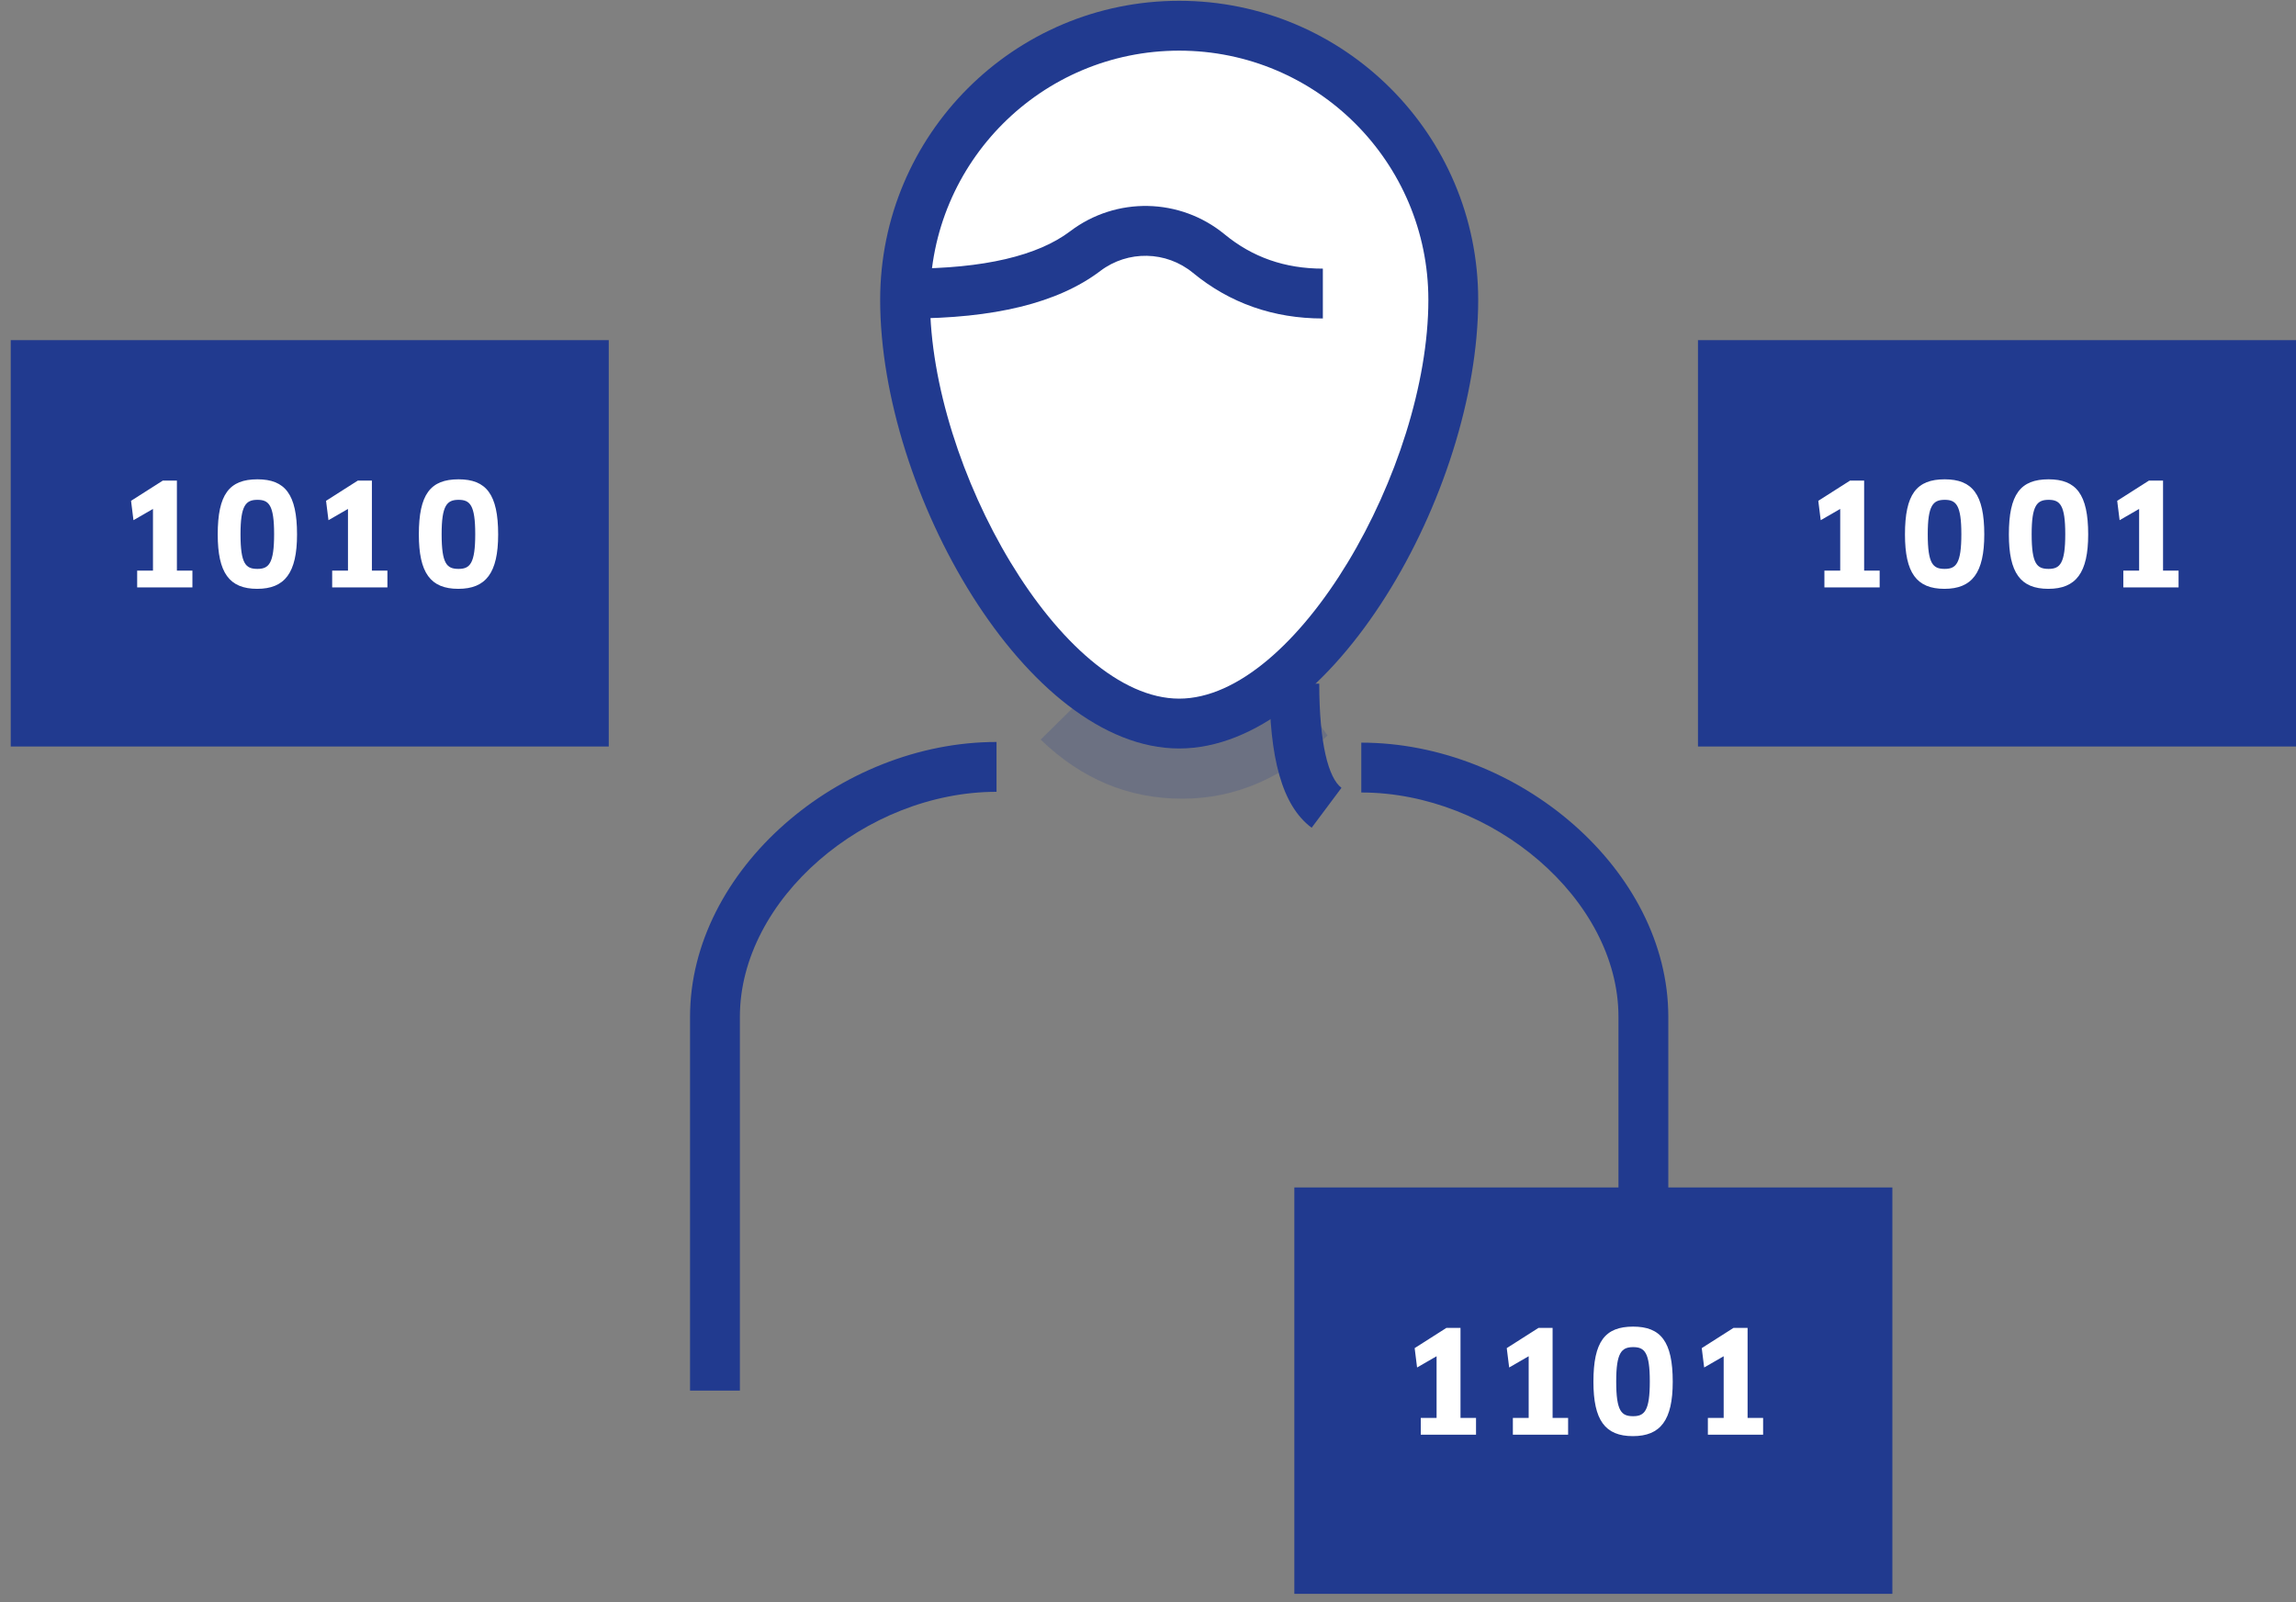 <?xml version="1.0" encoding="UTF-8"?>
<svg width="129px" height="90px" viewBox="0 0 129 90" version="1.1" xmlns="http://www.w3.org/2000/svg" xmlns:xlink="http://www.w3.org/1999/xlink">
    <rect x="0" y="0" width="129" height="90" fill="#808080" stroke="none"/>
    <!-- Generator: Sketch 49.3 (51167) - http://www.bohemiancoding.com/sketch -->
    <title>Group 7</title>
    <desc>Created with Sketch.</desc>
    <defs></defs>
    <g id="Page-1" stroke="none" stroke-width="1" fill="none" fill-rule="evenodd">
        <g id="Artboard" transform="translate(-754, -1347)">
            <g id="Group-7" transform="translate(754, 1347)">
                <path d="M41.57,78.117 L38.77,78.117 L38.77,57.117 C38.77,48.846 47.192,41.679 55.99,41.679 L55.99,44.479 C48.647,44.479 41.57,50.501 41.57,57.117 L41.57,78.117 Z M76.483,44.517 L76.483,41.717 C85.294,41.717 93.733,48.854 93.733,57.117 L93.733,78.117 L90.933,78.117 L90.933,57.117 C90.933,50.514 83.842,44.517 76.483,44.517 Z" id="Rectangle-13-Copy" fill="#213A8F" fill-rule="nonzero"></path>
                <rect id="Rectangle-9-Copy-4" fill="#213A8F" x="0.603" y="19.107" width="33.6" height="22.827"></rect>
                <rect id="Rectangle-9-Copy-5" fill="#213A8F" x="95.4" y="19.107" width="33.6" height="22.827"></rect>
                <rect id="Rectangle-9-Copy-6" fill="#213A8F" x="72.722" y="66.704" width="33.6" height="22.827"></rect>
                <path d="M58.469,41.546 C60.76,43.759 63.41,44.866 66.42,44.866 C69.43,44.866 72.152,43.681 74.586,41.313 L72.179,37.964 L68.763,40.152 L64.536,40.553 L60.866,39.184 L58.469,41.546 Z" id="Path-8-Copy" fill-opacity="0.2" fill="#213A8F" style="mix-blend-mode: multiply;"></path>
                <path d="M75.37,44.255 L73.694,46.498 C72.018,45.246 71.322,42.563 71.322,38.403 L74.122,38.403 C74.122,41.738 74.632,43.704 75.37,44.255 Z" id="Path-6-Copy" fill="#213A8F" fill-rule="nonzero"></path>
                <path d="M7.707,32.997 L7.707,32.053 L8.595,32.053 L8.595,28.589 L7.499,29.221 L7.363,28.133 L9.147,26.997 L9.939,26.997 L9.939,32.053 L10.811,32.053 L10.811,32.997 L7.707,32.997 Z M16.689,30.021 C16.689,32.173 16.009,33.077 14.449,33.077 C12.881,33.077 12.233,32.173 12.233,30.021 C12.233,27.765 12.881,26.925 14.465,26.925 C16.017,26.925 16.689,27.765 16.689,30.021 Z M15.401,30.005 C15.401,28.365 15.105,28.077 14.465,28.077 C13.809,28.077 13.513,28.389 13.513,30.005 C13.513,31.685 13.809,31.957 14.465,31.957 C15.105,31.957 15.401,31.653 15.401,30.005 Z M18.663,32.997 L18.663,32.053 L19.551,32.053 L19.551,28.589 L18.455,29.221 L18.319,28.133 L20.103,26.997 L20.895,26.997 L20.895,32.053 L21.767,32.053 L21.767,32.997 L18.663,32.997 Z M27.989,30.021 C27.989,32.173 27.309,33.077 25.749,33.077 C24.181,33.077 23.533,32.173 23.533,30.021 C23.533,27.765 24.181,26.925 25.765,26.925 C27.317,26.925 27.989,27.765 27.989,30.021 Z M26.701,30.005 C26.701,28.365 26.405,28.077 25.765,28.077 C25.109,28.077 24.813,28.389 24.813,30.005 C24.813,31.685 25.109,31.957 25.765,31.957 C26.405,31.957 26.701,31.653 26.701,30.005 Z" id="1010-copy" fill="#FFFFFF"></path>
                <path d="M102.504,32.997 L102.504,32.053 L103.392,32.053 L103.392,28.589 L102.296,29.221 L102.16,28.133 L103.944,26.997 L104.736,26.997 L104.736,32.053 L105.608,32.053 L105.608,32.997 L102.504,32.997 Z M111.486,30.021 C111.486,32.173 110.806,33.077 109.246,33.077 C107.678,33.077 107.03,32.173 107.03,30.021 C107.03,27.765 107.678,26.925 109.262,26.925 C110.814,26.925 111.486,27.765 111.486,30.021 Z M110.198,30.005 C110.198,28.365 109.902,28.077 109.262,28.077 C108.606,28.077 108.31,28.389 108.31,30.005 C108.31,31.685 108.606,31.957 109.262,31.957 C109.902,31.957 110.198,31.653 110.198,30.005 Z M117.324,30.021 C117.324,32.173 116.644,33.077 115.084,33.077 C113.516,33.077 112.868,32.173 112.868,30.021 C112.868,27.765 113.516,26.925 115.1,26.925 C116.652,26.925 117.324,27.765 117.324,30.021 Z M116.036,30.005 C116.036,28.365 115.74,28.077 115.1,28.077 C114.444,28.077 114.148,28.389 114.148,30.005 C114.148,31.685 114.444,31.957 115.1,31.957 C115.74,31.957 116.036,31.653 116.036,30.005 Z M119.298,32.997 L119.298,32.053 L120.186,32.053 L120.186,28.589 L119.09,29.221 L118.954,28.133 L120.738,26.997 L121.53,26.997 L121.53,32.053 L122.402,32.053 L122.402,32.997 L119.298,32.997 Z" id="1001-copy-4" fill="#FFFFFF"></path>
                <path d="M79.826,80.593 L79.826,79.649 L80.714,79.649 L80.714,76.185 L79.618,76.817 L79.482,75.729 L81.266,74.593 L82.058,74.593 L82.058,79.649 L82.93,79.649 L82.93,80.593 L79.826,80.593 Z M85,80.593 L85,79.649 L85.888,79.649 L85.888,76.185 L84.792,76.817 L84.656,75.729 L86.44,74.593 L87.232,74.593 L87.232,79.649 L88.104,79.649 L88.104,80.593 L85,80.593 Z M93.982,77.617 C93.982,79.769 93.302,80.673 91.742,80.673 C90.174,80.673 89.526,79.769 89.526,77.617 C89.526,75.361 90.174,74.521 91.758,74.521 C93.31,74.521 93.982,75.361 93.982,77.617 Z M92.694,77.601 C92.694,75.961 92.398,75.673 91.758,75.673 C91.102,75.673 90.806,75.985 90.806,77.601 C90.806,79.281 91.102,79.553 91.758,79.553 C92.398,79.553 92.694,79.249 92.694,77.601 Z M95.956,80.593 L95.956,79.649 L96.844,79.649 L96.844,76.185 L95.748,76.817 L95.612,75.729 L97.396,74.593 L98.188,74.593 L98.188,79.649 L99.06,79.649 L99.06,80.593 L95.956,80.593 Z" id="1101-copy-4" fill="#FFFFFF"></path>
                <polygon id="Path-13" fill="#FFFFFF" points="64.301 1.218 56.898 4.395 52.815 10.076 50.701 18.938 52.815 27.219 59.317 36.929 64.301 39.812 69.071 39.812 75.642 34.547 79.885 26.539 81.563 18.938 80.718 10.49 76.385 5.197 69.89 1.807"></polygon>
                <path d="M66.252,42.045 C57.676,42.045 49.452,27.623 49.452,16.845 C49.452,7.567 56.973,0.045 66.252,0.045 C75.53,0.045 83.052,7.567 83.052,16.845 C83.052,27.623 74.827,42.045 66.252,42.045 Z M66.252,39.245 C72.859,39.245 80.252,26.282 80.252,16.845 C80.252,9.113 73.984,2.845 66.252,2.845 C58.52,2.845 52.252,9.113 52.252,16.845 C52.252,26.282 59.644,39.245 66.252,39.245 Z" id="Oval-4-Copy" fill="#213A8F" fill-rule="nonzero"></path>
                <path d="M51.041,17.89 L51.041,15.09 C55.288,15.09 58.316,14.363 60.128,12.99 C62.711,11.032 66.301,11.104 68.804,13.163 C70.37,14.452 72.191,15.09 74.324,15.09 L74.324,17.89 C71.55,17.89 69.098,17.031 67.025,15.326 C65.523,14.09 63.369,14.047 61.819,15.222 C59.436,17.028 55.843,17.89 51.041,17.89 Z" id="Path-5-Copy" fill="#213A8F" fill-rule="nonzero"></path>
            </g>
        </g>
    </g>
</svg>